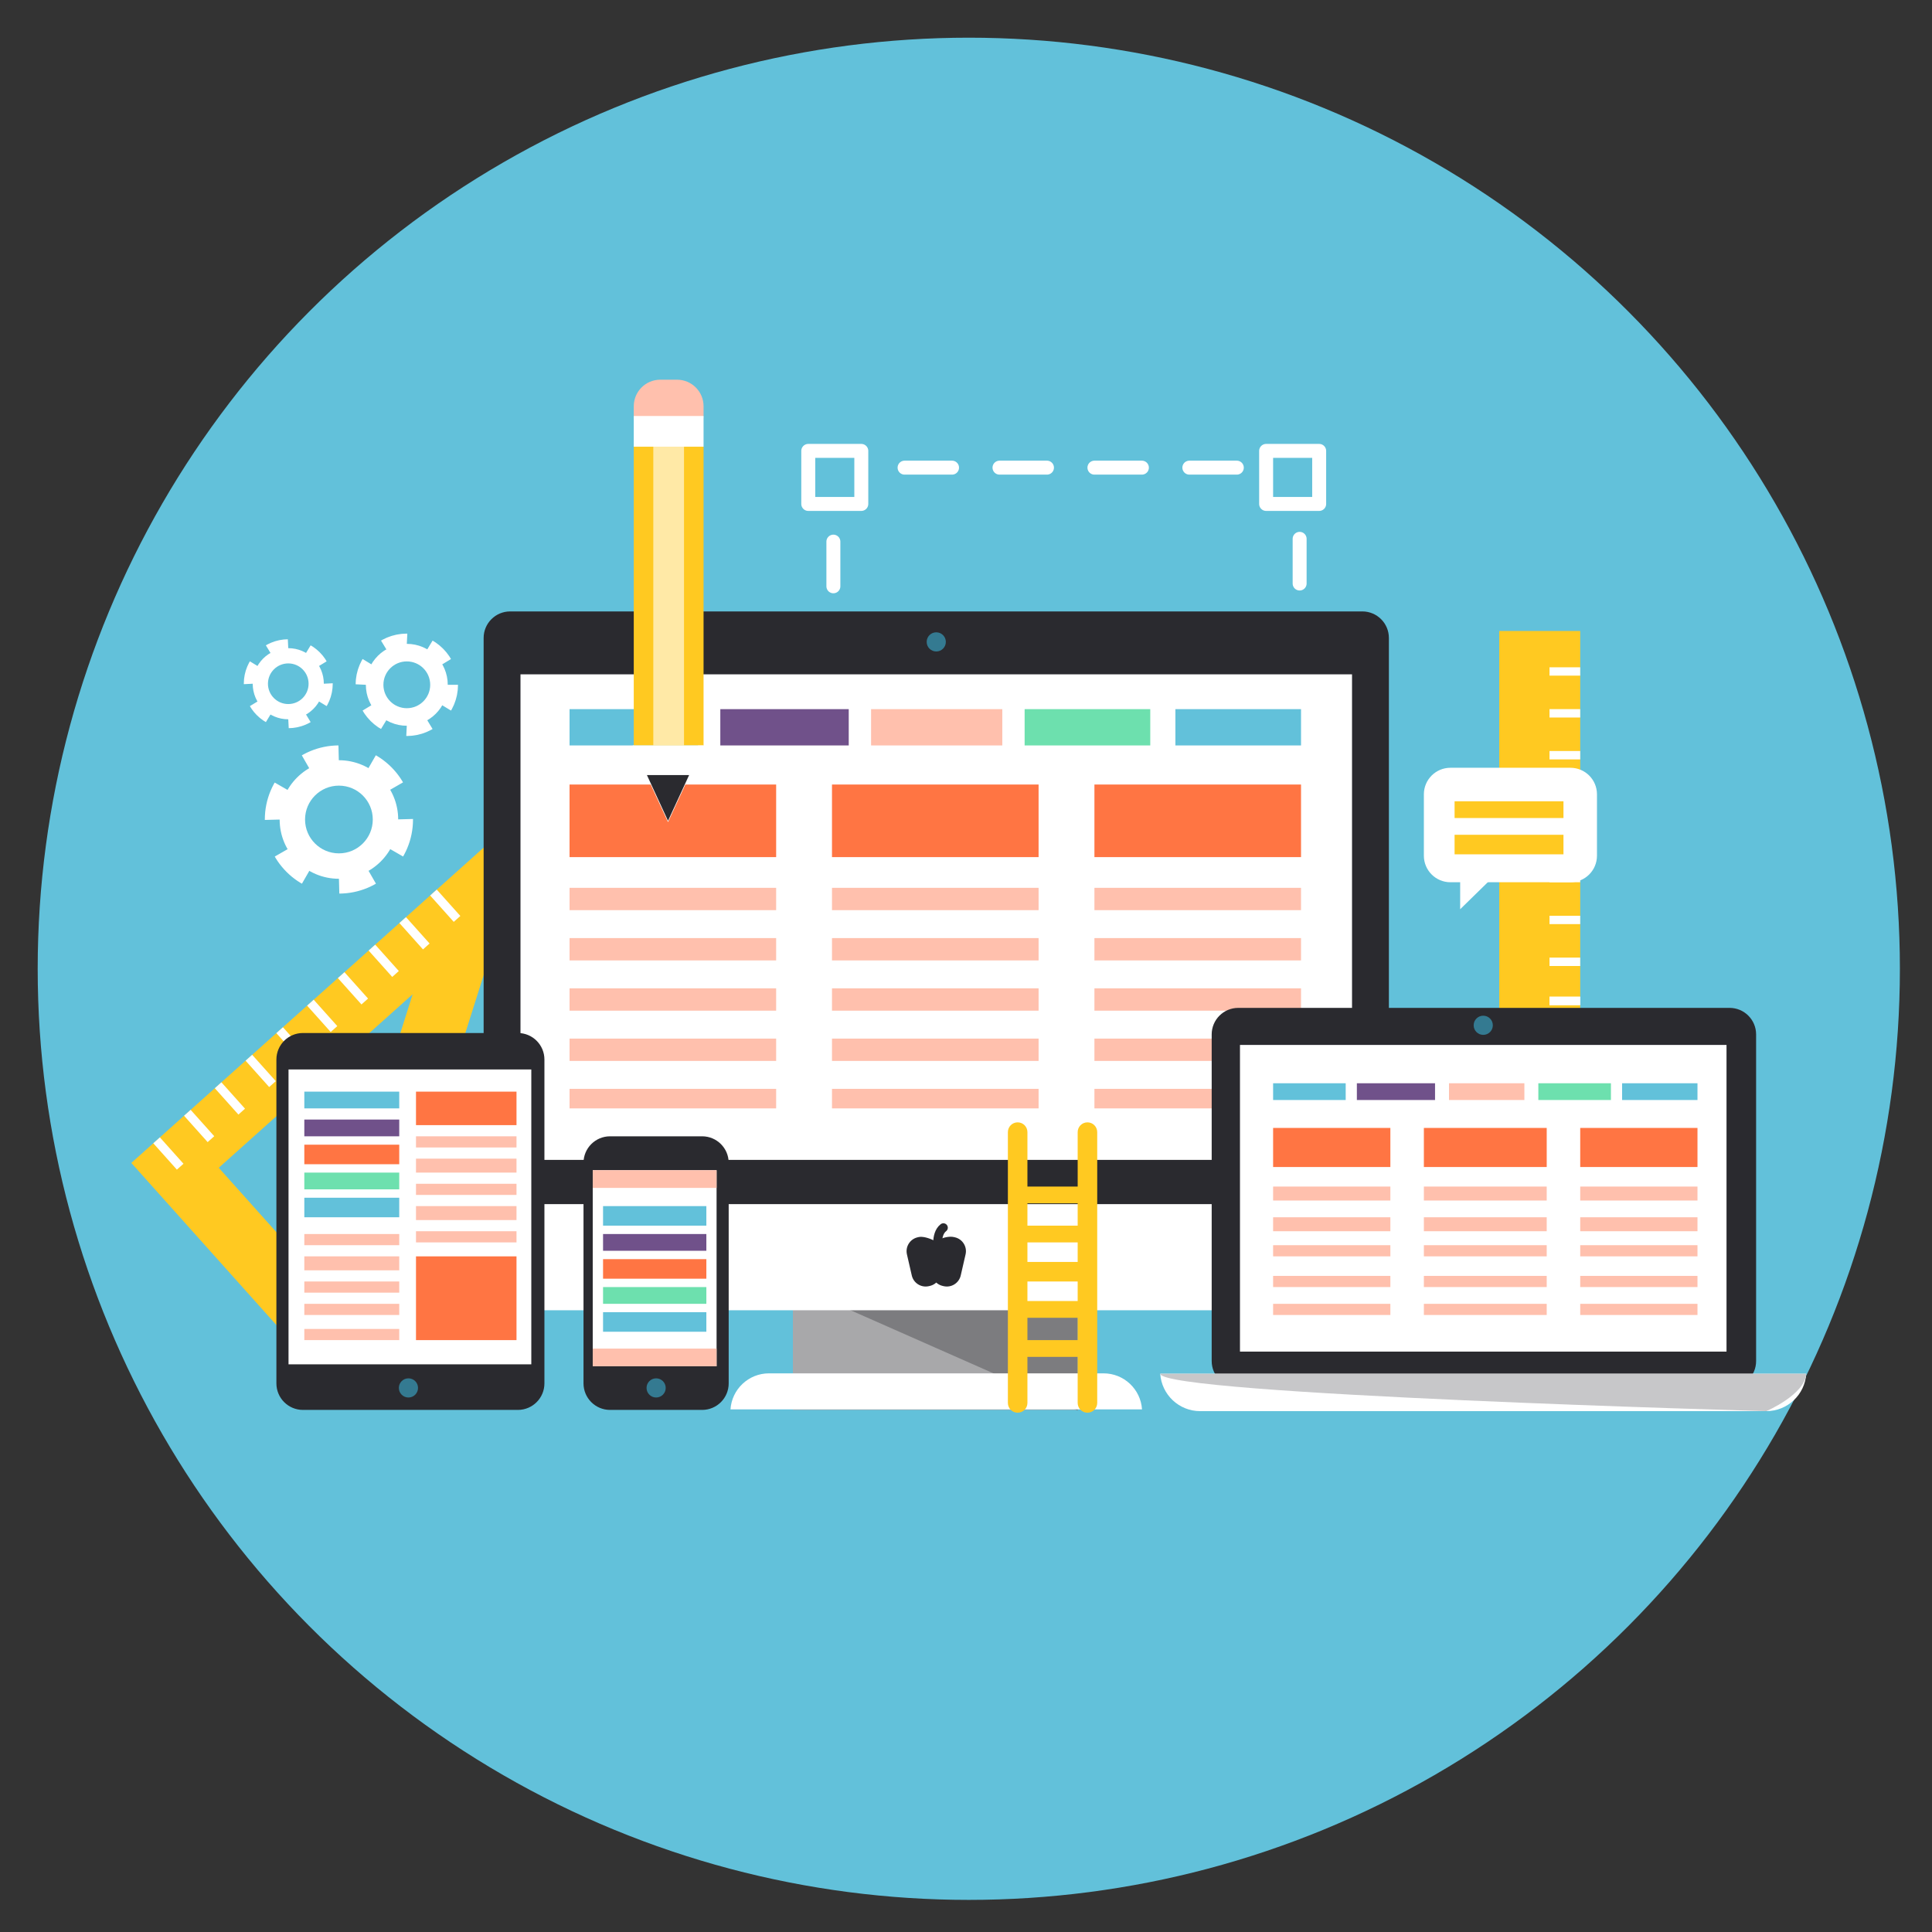 <?xml version="1.0" encoding="utf-8"?>
<!-- Generator: Adobe Illustrator 16.0.0, SVG Export Plug-In . SVG Version: 6.00 Build 0)  -->
<!DOCTYPE svg PUBLIC "-//W3C//DTD SVG 1.1//EN" "http://www.w3.org/Graphics/SVG/1.1/DTD/svg11.dtd">
<svg version="1.1" xmlns="http://www.w3.org/2000/svg" xmlns:xlink="http://www.w3.org/1999/xlink" x="0px" y="0px" width="692px"
	 height="692px" viewBox="0 0 692 692" enable-background="new 0 0 692 692" xml:space="preserve">
<rect x="0" y="0" width="692" height="692" fill="#333333" stroke="none"/>
<g id="BACKGROUND">
	<g>
		<rect x="-53" y="-53" display="none" fill="#FFFFFF" width="800" height="800"/>
		<circle fill="#62C1DA" cx="347" cy="347" r="333.5"/>
	</g>
</g>
<g id="OBJECTS">
	<g>
		<g>
			<g>
				<polyline fill="none" stroke="#FFFFFF" stroke-width="5" stroke-linecap="round" stroke-linejoin="round" points="465.5,290 
					465.5,298.5 457,298.5 				"/>
				
					<line fill="none" stroke="#FFFFFF" stroke-width="5" stroke-linecap="round" stroke-linejoin="round" stroke-dasharray="17,17" x1="441" y1="298.5" x2="316" y2="298.5"/>
				<polyline fill="none" stroke="#FFFFFF" stroke-width="5" stroke-linecap="round" stroke-linejoin="round" points="307,298.5 
					298.5,298.5 298.5,290 				"/>
				
					<line fill="none" stroke="#FFFFFF" stroke-width="5" stroke-linecap="round" stroke-linejoin="round" stroke-dasharray="16,16" x1="298.5" y1="274" x2="298.5" y2="184"/>
				<polyline fill="none" stroke="#FFFFFF" stroke-width="5" stroke-linecap="round" stroke-linejoin="round" points="298.5,176 
					298.5,167.5 307,167.5 				"/>
				
					<line fill="none" stroke="#FFFFFF" stroke-width="5" stroke-linecap="round" stroke-linejoin="round" stroke-dasharray="17,17" x1="324" y1="167.5" x2="449" y2="167.5"/>
				<polyline fill="none" stroke="#FFFFFF" stroke-width="5" stroke-linecap="round" stroke-linejoin="round" points="457,167.5 
					465.5,167.5 465.5,176 				"/>
				
					<line fill="none" stroke="#FFFFFF" stroke-width="5" stroke-linecap="round" stroke-linejoin="round" stroke-dasharray="16,16" x1="465.5" y1="193" x2="465.5" y2="282"/>
			</g>
		</g>
		
			<rect x="289.5" y="161.5" fill="#62C1DA" stroke="#FFFFFF" stroke-width="5" stroke-linecap="round" stroke-linejoin="round" stroke-miterlimit="10" width="19" height="19"/>
		
			<rect x="453.5" y="161.5" fill="#62C1DA" stroke="#FFFFFF" stroke-width="5" stroke-linecap="round" stroke-linejoin="round" stroke-miterlimit="10" width="19" height="19"/>
	</g>
	<g>
		<defs>
			<rect id="XMLID_2_" x="537" y="226" width="29" height="279"/>
		</defs>
		<use xlink:href="#XMLID_2_"  overflow="visible" fill="#FFC921"/>
		<clipPath id="XMLID_4_">
			<use xlink:href="#XMLID_2_"  overflow="visible"/>
		</clipPath>
		
			<line clip-path="url(#XMLID_4_)" fill="none" stroke="#FFFFFF" stroke-width="3" stroke-miterlimit="10" x1="555" y1="358.5" x2="579" y2="358.5"/>
		
			<line clip-path="url(#XMLID_4_)" fill="none" stroke="#FFFFFF" stroke-width="3" stroke-miterlimit="10" x1="555" y1="373.5" x2="579" y2="373.5"/>
		
			<line clip-path="url(#XMLID_4_)" fill="none" stroke="#FFFFFF" stroke-width="3" stroke-miterlimit="10" x1="555" y1="358.5" x2="579" y2="358.5"/>
		
			<line clip-path="url(#XMLID_4_)" fill="none" stroke="#FFFFFF" stroke-width="3" stroke-miterlimit="10" x1="555" y1="344.5" x2="579" y2="344.5"/>
		
			<line clip-path="url(#XMLID_4_)" fill="none" stroke="#FFFFFF" stroke-width="3" stroke-miterlimit="10" x1="555" y1="329.5" x2="579" y2="329.5"/>
		
			<line clip-path="url(#XMLID_4_)" fill="none" stroke="#FFFFFF" stroke-width="3" stroke-miterlimit="10" x1="555" y1="314.5" x2="579" y2="314.5"/>
		
			<line clip-path="url(#XMLID_4_)" fill="none" stroke="#FFFFFF" stroke-width="3" stroke-miterlimit="10" x1="555" y1="299.5" x2="579" y2="299.5"/>
		
			<line clip-path="url(#XMLID_4_)" fill="none" stroke="#FFFFFF" stroke-width="3" stroke-miterlimit="10" x1="555" y1="285.5" x2="579" y2="285.5"/>
		
			<line clip-path="url(#XMLID_4_)" fill="none" stroke="#FFFFFF" stroke-width="3" stroke-miterlimit="10" x1="555" y1="270.5" x2="579" y2="270.5"/>
		
			<line clip-path="url(#XMLID_4_)" fill="none" stroke="#FFFFFF" stroke-width="3" stroke-miterlimit="10" x1="555" y1="255.5" x2="579" y2="255.5"/>
		
			<line clip-path="url(#XMLID_4_)" fill="none" stroke="#FFFFFF" stroke-width="3" stroke-miterlimit="10" x1="555" y1="240.5" x2="579" y2="240.5"/>
		
			<line clip-path="url(#XMLID_4_)" fill="none" stroke="#FFFFFF" stroke-width="3" stroke-miterlimit="10" x1="555" y1="388.5" x2="579" y2="388.5"/>
		
			<line clip-path="url(#XMLID_4_)" fill="none" stroke="#FFFFFF" stroke-width="3" stroke-miterlimit="10" x1="555" y1="403.5" x2="579" y2="403.5"/>
		
			<line clip-path="url(#XMLID_4_)" fill="none" stroke="#FFFFFF" stroke-width="3" stroke-miterlimit="10" x1="555" y1="418.5" x2="579" y2="418.5"/>
		
			<line clip-path="url(#XMLID_4_)" fill="none" stroke="#FFFFFF" stroke-width="3" stroke-miterlimit="10" x1="555" y1="432.5" x2="579" y2="432.5"/>
		
			<line clip-path="url(#XMLID_4_)" fill="none" stroke="#FFFFFF" stroke-width="3" stroke-miterlimit="10" x1="555" y1="447.5" x2="579" y2="447.5"/>
		
			<line clip-path="url(#XMLID_4_)" fill="none" stroke="#FFFFFF" stroke-width="3" stroke-miterlimit="10" x1="555" y1="462.5" x2="579" y2="462.5"/>
		
			<line clip-path="url(#XMLID_4_)" fill="none" stroke="#FFFFFF" stroke-width="3" stroke-miterlimit="10" x1="555" y1="477.5" x2="579" y2="477.5"/>
		
			<line clip-path="url(#XMLID_4_)" fill="none" stroke="#FFFFFF" stroke-width="3" stroke-miterlimit="10" x1="555" y1="492.5" x2="579" y2="492.5"/>
	</g>
	<g>
		<g>
			<defs>
				<polygon id="XMLID_1_" points="124.512,503.111 47.037,416.538 193.423,285.534 				"/>
			</defs>
			<use xlink:href="#XMLID_1_"  overflow="visible" fill="#FFC921"/>
			<clipPath id="XMLID_5_">
				<use xlink:href="#XMLID_1_"  overflow="visible"/>
			</clipPath>
			
				<line clip-path="url(#XMLID_5_)" fill="none" stroke="#FFFFFF" stroke-width="3.168" stroke-miterlimit="10" x1="163.705" y1="329.138" x2="147.504" y2="311.036"/>
			
				<line clip-path="url(#XMLID_5_)" fill="none" stroke="#FFFFFF" stroke-width="3.168" stroke-miterlimit="10" x1="152.686" y1="338.999" x2="136.487" y2="320.896"/>
			
				<line clip-path="url(#XMLID_5_)" fill="none" stroke="#FFFFFF" stroke-width="3.168" stroke-miterlimit="10" x1="141.667" y1="348.858" x2="125.468" y2="330.757"/>
			
				<line clip-path="url(#XMLID_5_)" fill="none" stroke="#FFFFFF" stroke-width="3.168" stroke-miterlimit="10" x1="130.649" y1="358.719" x2="114.45" y2="340.618"/>
			
				<line clip-path="url(#XMLID_5_)" fill="none" stroke="#FFFFFF" stroke-width="3.168" stroke-miterlimit="10" x1="119.63" y1="368.58" x2="103.431" y2="350.479"/>
			
				<line clip-path="url(#XMLID_5_)" fill="none" stroke="#FFFFFF" stroke-width="3.168" stroke-miterlimit="10" x1="108.613" y1="378.44" x2="92.413" y2="360.34"/>
			
				<line clip-path="url(#XMLID_5_)" fill="none" stroke="#FFFFFF" stroke-width="3.168" stroke-miterlimit="10" x1="97.594" y1="388.301" x2="81.395" y2="370.199"/>
			
				<line clip-path="url(#XMLID_5_)" fill="none" stroke="#FFFFFF" stroke-width="3.168" stroke-miterlimit="10" x1="86.576" y1="398.161" x2="70.376" y2="380.06"/>
			
				<line clip-path="url(#XMLID_5_)" fill="none" stroke="#FFFFFF" stroke-width="3.168" stroke-miterlimit="10" x1="75.557" y1="408.022" x2="59.358" y2="389.92"/>
			
				<line clip-path="url(#XMLID_5_)" fill="none" stroke="#FFFFFF" stroke-width="3.168" stroke-miterlimit="10" x1="64.539" y1="417.883" x2="48.339" y2="399.781"/>
		</g>
		<polygon fill="#62C1DA" points="78.354,418.274 147.799,356.127 115.109,459.345 		"/>
	</g>
	<g>
		<g>
			<rect x="284" y="460" fill="#A8A8AA" width="102" height="45"/>
			<polygon fill="#7C7C7F" points="386,505.22 283.595,460 386,460 			"/>
			<path fill="#2A2A2F" d="M497.469,431.641V228.504c0-5.25-4.256-9.505-9.506-9.505H182.731c-5.25,0-9.505,4.255-9.505,9.505
				v203.136H497.469z"/>
			<rect x="186.428" y="241.531" fill="#FFFFFF" width="297.839" height="173.915"/>
			<path fill="#FFFFFF" d="M173.226,431.288v28.517c0,5.25,4.256,9.506,9.505,9.506h305.232c5.25,0,9.506-4.256,9.506-9.506v-28.517
				H173.226z"/>
			<circle fill="#347A91" cx="335.347" cy="229.913" r="3.433"/>
			<g>
				<path fill="#2A2A2F" d="M336.873,454.477c0.631,2.747-1.085,5.487-3.833,6.117l-0.344,0.079
					c-2.748,0.631-5.487-1.086-6.117-3.833l-1.733-7.55c-0.63-2.747,1.086-5.486,3.834-6.117l0.342-0.079
					c2.748-0.63,8.953,2.346,9.583,5.093L336.873,454.477z"/>
				<path fill="#2A2A2F" d="M333.822,454.477c-0.63,2.747,1.086,5.487,3.833,6.117l0.343,0.079c2.749,0.631,5.487-1.086,6.117-3.833
					l1.732-7.55c0.631-2.747-1.085-5.486-3.833-6.117l-0.343-0.079c-2.748-0.63-7.717,1.289-8.347,4.037L333.822,454.477z"/>
				<path fill="none" stroke="#2A2A2F" stroke-width="3.168" stroke-linecap="round" stroke-miterlimit="10" d="M336.14,448.538
					c0,0-1.408-6.337,1.761-8.801"/>
			</g>
			<path fill="#FFFFFF" d="M409.046,504.808c-0.477-7.206-6.456-12.905-13.78-12.905H275.428c-7.325,0-13.304,5.699-13.78,12.905
				H409.046z"/>
		</g>
		<g>
			<g>
				<rect x="204" y="281" fill="#FF7543" width="74" height="26"/>
				<rect x="204" y="318" fill="#FFC0AD" width="74" height="8"/>
				<rect x="204" y="336" fill="#FFC0AD" width="74" height="8"/>
				<rect x="204" y="354" fill="#FFC0AD" width="74" height="8"/>
				<rect x="204" y="372" fill="#FFC0AD" width="74" height="8"/>
				<rect x="204" y="390" fill="#FFC0AD" width="74" height="7"/>
			</g>
			<g>
				<rect x="298" y="281" fill="#FF7543" width="74" height="26"/>
				<rect x="298" y="318" fill="#FFC0AD" width="74" height="8"/>
				<rect x="298" y="336" fill="#FFC0AD" width="74" height="8"/>
				<rect x="298" y="354" fill="#FFC0AD" width="74" height="8"/>
				<rect x="298" y="372" fill="#FFC0AD" width="74" height="8"/>
				<rect x="298" y="390" fill="#FFC0AD" width="74" height="7"/>
			</g>
			<g>
				<rect x="392" y="281" fill="#FF7543" width="74" height="26"/>
				<rect x="392" y="318" fill="#FFC0AD" width="74" height="8"/>
				<rect x="392" y="336" fill="#FFC0AD" width="74" height="8"/>
				<rect x="392" y="354" fill="#FFC0AD" width="74" height="8"/>
				<rect x="392" y="372" fill="#FFC0AD" width="74" height="8"/>
				<rect x="392" y="390" fill="#FFC0AD" width="74" height="7"/>
			</g>
		</g>
		<g>
			<rect x="204" y="254" fill="#62C1DA" width="46" height="13"/>
			<rect x="258" y="254" fill="#70518A" width="46" height="13"/>
			<rect x="312" y="254" fill="#FFC0AD" width="47" height="13"/>
			<rect x="367" y="254" fill="#6DE0AE" width="45" height="13"/>
			<rect x="421" y="254" fill="#62C1DA" width="45" height="13"/>
		</g>
	</g>
	<g>
		<g>
			<path fill="#2A2A2F" d="M629,487.494c0,5.25-4.256,9.506-9.506,9.506H443.506c-5.25,0-9.506-4.256-9.506-9.506V370.506
				c0-5.25,4.256-9.506,9.506-9.506h175.988c5.25,0,9.506,4.256,9.506,9.506V487.494z"/>
			<rect x="444.132" y="374.274" fill="#FFFFFF" width="174.268" height="109.842"/>
			<path fill="#FFFFFF" d="M415.568,492.045c0.494,7.479,6.698,13.394,14.301,13.394h202.794c7.602,0,13.807-5.915,14.301-13.394
				H415.568z"/>
			<path fill="#C7C7C9" d="M415.568,492.045c0.494,7.479,217.095,13.394,217.095,13.394s13.807-5.915,14.301-13.394H415.568z"/>
			<circle fill="#347A91" cx="531.266" cy="367.234" r="3.433"/>
		</g>
		<g>
			<g>
				<g>
					<rect x="456" y="404" fill="#FF7543" width="42" height="14"/>
					<rect x="456" y="425" fill="#FFC0AD" width="42" height="5"/>
					<rect x="456" y="436" fill="#FFC0AD" width="42" height="5"/>
					<rect x="456" y="446" fill="#FFC0AD" width="42" height="4"/>
					<rect x="456" y="457" fill="#FFC0AD" width="42" height="4"/>
					<rect x="456" y="467" fill="#FFC0AD" width="42" height="4"/>
				</g>
				<g>
					<rect x="510" y="404" fill="#FF7543" width="44" height="14"/>
					<rect x="510" y="425" fill="#FFC0AD" width="44" height="5"/>
					<rect x="510" y="436" fill="#FFC0AD" width="44" height="5"/>
					<rect x="510" y="446" fill="#FFC0AD" width="44" height="4"/>
					<rect x="510" y="457" fill="#FFC0AD" width="44" height="4"/>
					<rect x="510" y="467" fill="#FFC0AD" width="44" height="4"/>
				</g>
				<g>
					<rect x="566" y="404" fill="#FF7543" width="42" height="14"/>
					<rect x="566" y="425" fill="#FFC0AD" width="42" height="5"/>
					<rect x="566" y="436" fill="#FFC0AD" width="42" height="5"/>
					<rect x="566" y="446" fill="#FFC0AD" width="42" height="4"/>
					<rect x="566" y="457" fill="#FFC0AD" width="42" height="4"/>
					<rect x="566" y="467" fill="#FFC0AD" width="42" height="4"/>
				</g>
			</g>
			<g>
				<rect x="456" y="388" fill="#62C1DA" width="26" height="6"/>
				<rect x="486" y="388" fill="#70518A" width="28" height="6"/>
				<rect x="519" y="388" fill="#FFC0AD" width="27" height="6"/>
				<rect x="551" y="388" fill="#6DE0AE" width="26" height="6"/>
				<rect x="581" y="388" fill="#62C1DA" width="27" height="6"/>
			</g>
		</g>
	</g>
	<g>
		<g>
			<path fill="#2A2A2F" d="M261,495.494c0,5.25-4.256,9.506-9.506,9.506h-32.988c-5.25,0-9.506-4.256-9.506-9.506v-78.988
				c0-5.25,4.256-9.506,9.506-9.506h32.988c5.25,0,9.506,4.256,9.506,9.506V495.494z"/>
			<rect x="212.304" y="419.143" fill="#FFFFFF" width="44.359" height="70.234"/>
			<rect x="212.304" y="419.143" fill="#FFC0AD" width="44.359" height="6.337"/>
			<rect x="212.304" y="483.04" fill="#FFC0AD" width="44.359" height="6.337"/>
			<circle fill="#347A91" cx="235.011" cy="497.123" r="3.433"/>
		</g>
		<g>
			<rect x="216" y="432" fill="#62C1DA" width="37" height="7"/>
		</g>
		<g>
			<rect x="216" y="442" fill="#70518A" width="37" height="6"/>
		</g>
		<g>
			<rect x="216" y="451" fill="#FF7543" width="37" height="7"/>
		</g>
		<g>
			<rect x="216" y="461" fill="#6DE0AE" width="37" height="6"/>
		</g>
		<g>
			<rect x="216" y="470" fill="#62C1DA" width="37" height="7"/>
		</g>
	</g>
	<g>
		<g>
			<path fill="#2A2A2F" d="M195,495.494c0,5.25-4.256,9.506-9.505,9.506h-76.989c-5.25,0-9.505-4.256-9.505-9.506V379.506
				c0-5.25,4.256-9.506,9.505-9.506h76.989c5.25,0,9.505,4.256,9.505,9.506V495.494z"/>
			<rect x="103.343" y="383.057" fill="#FFFFFF" width="86.958" height="105.616"/>
			<circle fill="#347A91" cx="146.293" cy="497.123" r="3.433"/>
		</g>
		<g>
			<rect x="109" y="391" fill="#62C1DA" width="34" height="6"/>
			<rect x="109" y="401" fill="#70518A" width="34" height="6"/>
			<rect x="109" y="410" fill="#FF7543" width="34" height="7"/>
			<rect x="109" y="420" fill="#6DE0AE" width="34" height="6"/>
			<rect x="109" y="429" fill="#62C1DA" width="34" height="7"/>
			<rect x="149" y="391" fill="#FF7543" width="36" height="12"/>
			<rect x="149" y="407" fill="#FFC0AD" width="36" height="4"/>
			<rect x="149" y="415" fill="#FFC0AD" width="36" height="5"/>
			<rect x="149" y="424" fill="#FFC0AD" width="36" height="4"/>
			<rect x="149" y="432" fill="#FFC0AD" width="36" height="5"/>
			<rect x="149" y="441" fill="#FFC0AD" width="36" height="4"/>
			<rect x="109" y="442" fill="#FFC0AD" width="34" height="4"/>
			<rect x="109" y="450" fill="#FFC0AD" width="34" height="5"/>
			<rect x="109" y="459" fill="#FFC0AD" width="34" height="4"/>
			<rect x="109" y="467" fill="#FFC0AD" width="34" height="4"/>
			<rect x="109" y="476" fill="#FFC0AD" width="34" height="4"/>
			<rect x="149" y="450" fill="#FF7543" width="36" height="30"/>
		</g>
	</g>
	<g>
		<g>
			<g>
				
					<circle fill="none" stroke="#FFFFFF" stroke-width="10.614" stroke-miterlimit="10" stroke-dasharray="11.112,11.112" cx="121.393" cy="293.528" r="21.229"/>
			</g>
			<circle fill="#FFFFFF" cx="121.393" cy="293.528" r="21.229"/>
			<circle fill="#62C1DA" cx="121.393" cy="293.528" r="12.13"/>
		</g>
		<g>
			<g>
				
					<circle fill="none" stroke="#FFFFFF" stroke-width="7.333" stroke-miterlimit="10" stroke-dasharray="7.678,7.678" cx="145.709" cy="245.282" r="14.667"/>
			</g>
			<circle fill="#FFFFFF" cx="145.709" cy="245.282" r="14.667"/>
			<circle fill="#62C1DA" cx="145.709" cy="245.282" r="8.381"/>
		</g>
		<g>
			<g>
				
					<circle fill="none" stroke="#FFFFFF" stroke-width="6.369" stroke-miterlimit="10" stroke-dasharray="6.667,6.667" cx="103.252" cy="244.896" r="12.737"/>
			</g>
			<circle fill="#FFFFFF" cx="103.252" cy="244.896" r="12.737"/>
			<circle fill="#62C1DA" cx="103.252" cy="244.896" r="7.278"/>
		</g>
	</g>
	<g>
		<path fill="#FFC921" d="M368,502.5c0,1.933-1.567,3.5-3.5,3.5l0,0c-1.933,0-3.5-1.567-3.5-3.5v-97c0-1.933,1.567-3.5,3.5-3.5l0,0
			c1.933,0,3.5,1.567,3.5,3.5V502.5z"/>
		<path fill="#FFC921" d="M393,502.5c0,1.933-1.567,3.5-3.5,3.5l0,0c-1.933,0-3.5-1.567-3.5-3.5v-97c0-1.933,1.567-3.5,3.5-3.5l0,0
			c1.933,0,3.5,1.567,3.5,3.5V502.5z"/>
		<rect x="365" y="425" fill="#FFC921" width="24" height="6"/>
		<rect x="365" y="439" fill="#FFC921" width="24" height="6"/>
		<rect x="365" y="452" fill="#FFC921" width="24" height="7"/>
		<rect x="365" y="466" fill="#FFC921" width="24" height="6"/>
		<rect x="365" y="480" fill="#FFC921" width="24" height="6"/>
	</g>
	<g>
		<g>
			<path fill="#FFFFFF" d="M572,284.505c0-5.25-4.256-9.505-9.505-9.505h-42.99c-5.249,0-9.505,4.256-9.505,9.505v21.989
				c0,5.25,4.256,9.505,9.505,9.505h42.99c5.249,0,9.505-4.256,9.505-9.505V284.505z"/>
			<polyline fill="#FFFFFF" points="534.972,313.963 523,325.671 523,310 			"/>
		</g>
		<rect x="521" y="287" fill="#FFC921" width="39" height="6"/>
		<rect x="521" y="299" fill="#FFC921" width="39" height="7"/>
	</g>
	<g>
		<path fill="#FFC0AD" d="M252,148.494c0,5.25-4.256,9.506-9.505,9.506h-5.989c-5.25,0-9.505-4.256-9.505-9.506v-2.988
			c0-5.25,4.256-9.506,9.505-9.506h5.989c5.25,0,9.505,4.256,9.505,9.506V148.494z"/>
		<g>
			<rect x="227" y="160" fill="#FFC921" width="25" height="107"/>
			<rect x="234" y="160" fill="#FFE9A6" width="11" height="107"/>
			<polygon fill="#FFFFFF" points="251.945,267 226.597,267 239.271,294.46 			"/>
			<polygon fill="#2A2A2F" points="231.715,277.616 239.271,293.987 246.827,277.616 			"/>
		</g>
		<rect x="227" y="149" fill="#FFFFFF" width="25" height="11"/>
	</g>
</g>
</svg>
